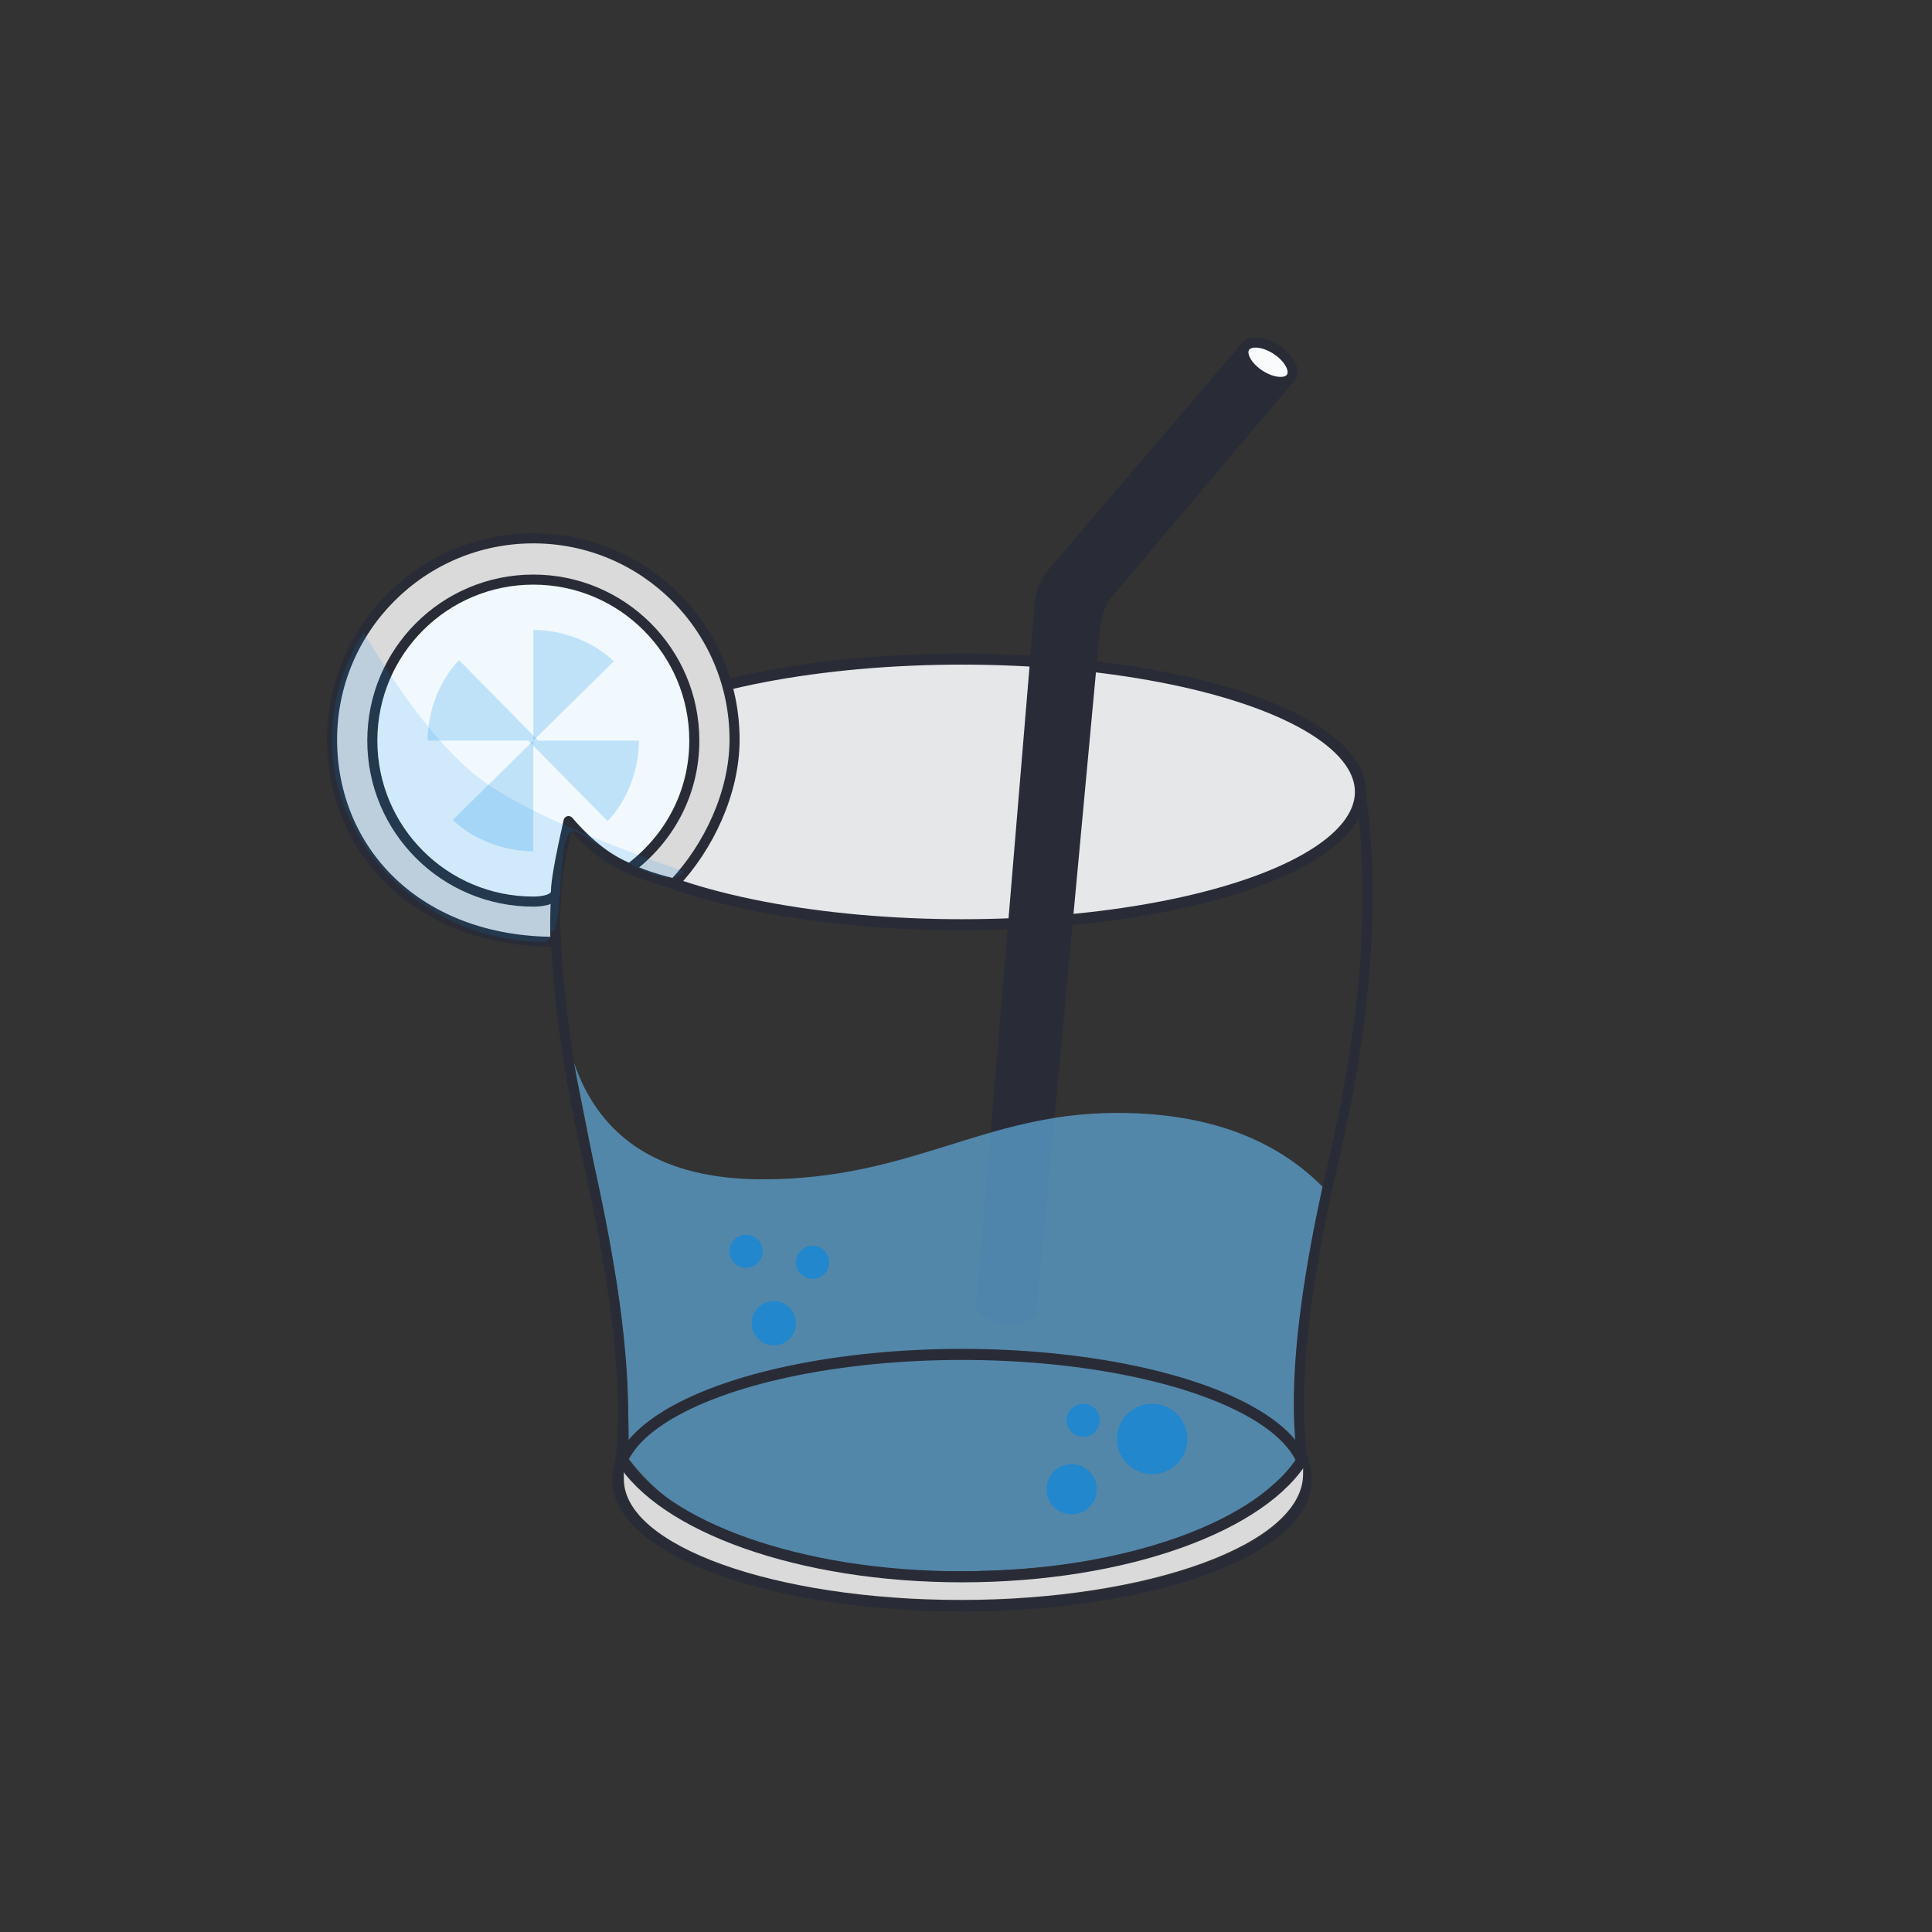 <svg xmlns="http://www.w3.org/2000/svg" width="192" height="192" viewBox="0 0 192 192">
    <rect x="0" y="0" width="192" height="192" fill="#333333" stroke="none"/>
    <g fill="none" fill-rule="evenodd">
        <path d="M0 0h192v192H0z" opacity=".397"/>
        <g transform="translate(33 32)">
            <path stroke="#292C36" stroke-width="1.1" d="M96.8 115.1c0-6.904-15.312-12.5-34.2-12.5-18.888 0-34.2 5.596-34.2 12.5"/>
            <ellipse cx="62.6" cy="46.7" fill="#E5E7E9" stroke="#292C36" stroke-width="1.1" rx="39.6" ry="13.2"/>
            <g fill="#292C36" transform="translate(63 2)">
                <path d="M1 96l5.84-70.072a6 6 0 0 1 1.416-3.399L27.5 0l5 4-17.784 21.06a6 6 0 0 0-1.39 3.316L7 96.5 1 96z"/>
                <ellipse cx="4" cy="96" stroke="#292C36" rx="2.5" ry="1" transform="rotate(7 4 96)"/>
            </g>
            <ellipse cx="93.015" cy="4" fill="#FAFBFD" stroke="#292C36" rx="2.75" ry="1.5" transform="rotate(33 93.015 4)"/>
            <path fill="#6BC3FF" fill-opacity=".584" d="M29.5 113c0-7.333-.5-13.667-1.5-19s-2.333-12.167-4-20.5c2.633 7.8 8.9 11.7 18.8 11.7 14.85 0 22-6.6 35.2-6.6 8.8 0 15.633 2.467 20.5 7.4-1.333 5.667-2.167 11-2.5 16-.333 5-.333 8.667 0 11-6 7.333-17.167 11.05-33.5 11.15-16.333.1-27.333-3.617-33-11.15z"/>
            <path fill="#DADADA" stroke="#292C36" stroke-linejoin="round" d="M22.2 61.6c-.133-4.667.3-8.667 1.3-12 .321-1.071 1 4 10.5 6.2 3.379-3.581 6-8.988 6-14.3 0-11.046-8.954-20-20-20s-20 8.954-20 20 8.5 20.1 22.2 20.1z"/>
            <path fill="#F1F9FE" stroke="#292C36" stroke-linejoin="round" d="M29.586 54.3C33.48 51.382 36 46.84 36 41.6c0-8.837-7.163-16-16-16s-16 7.163-16 16 7.163 16 16 16c.195 0 2.25 0 2.25-1 0-.953.417-3.287 1.25-7 2 2.333 4.029 3.9 6.086 4.7z"/>
            <path fill="#0088E4" fill-opacity=".322" d="M21 61.6c2.5 0 1-11 3-11 1 0 8.847 6.584 11 4-9.76-3.391-16.427-6.391-20-9-3.592-2.623-7.549-7.538-11.87-14.747A19.906 19.906 0 0 0 0 41.6c0 11.046 9.954 20 21 20z" opacity=".424"/>
            <path stroke="#292C36" stroke-linejoin="round" d="M29.576 114.8a1 1 0 0 1-.99-1.14c.948-6.733-.118-16.912-3.198-30.536-1.873-8.29-2.933-15.826-3.178-22.611M102.2 46.7c1.533 10.2.633 22.467-2.7 36.8-3.333 14.333-4.233 24.767-2.7 31.3"/>
            <ellipse cx="62.6" cy="115.1" stroke="#292C36" stroke-width="1.1" rx="34.2" ry="12.5"/>
            <path fill="#DADADA" d="M62.5 127c18.502 0 34-5.5 34-12.5s1.5 10-34 10S29 108.373 29 115c0 6.627 14.998 12 33.5 12z"/>
            <path stroke="#292C36" stroke-width="1.1" d="M28.7 112.937c4.15 6.786 17.756 11.763 33.9 11.763 16.332 0 30.066-5.093 34.04-12"/>
            <circle cx="47.75" cy="93.45" r="1.65" fill="#0088E4" opacity=".593"/>
            <circle cx="41.15" cy="92.35" r="1.65" fill="#0088E4" opacity=".593"/>
            <circle cx="43.9" cy="99.5" r="2.2" fill="#0088E4" opacity=".593"/>
            <circle cx="73.5" cy="116" r="2.5" fill="#0088E4" opacity=".593" transform="matrix(0 -1 -1 0 189.5 189.5)"/>
            <circle cx="74.65" cy="109.15" r="1.65" fill="#0088E4" opacity=".593" transform="matrix(0 -1 -1 0 183.8 183.8)"/>
            <circle cx="81.5" cy="111" r="3.5" fill="#0088E4" opacity=".593" transform="matrix(0 -1 -1 0 192.5 192.5)"/>
            <path fill="#0088E4" fill-opacity=".207" d="M20 30.6c2.956 0 6.012 1.187 8 3.122L20 41.6v-11zM20 52.6c-2.956 0-6.012-1.187-8-3.122l8-7.878v11z"/>
            <g fill="#0088E4" fill-opacity=".207">
                <path d="M9.5 41.6c0-2.956 1.187-6.012 3.122-8l7.878 8h-11z"/>
            </g>
            <g fill="#0088E4" fill-opacity=".207">
                <path d="M30.5 41.6c0 2.956-1.187 6.012-3.122 8l-7.878-8h11z"/>
            </g>
        </g>
    </g>
</svg>
